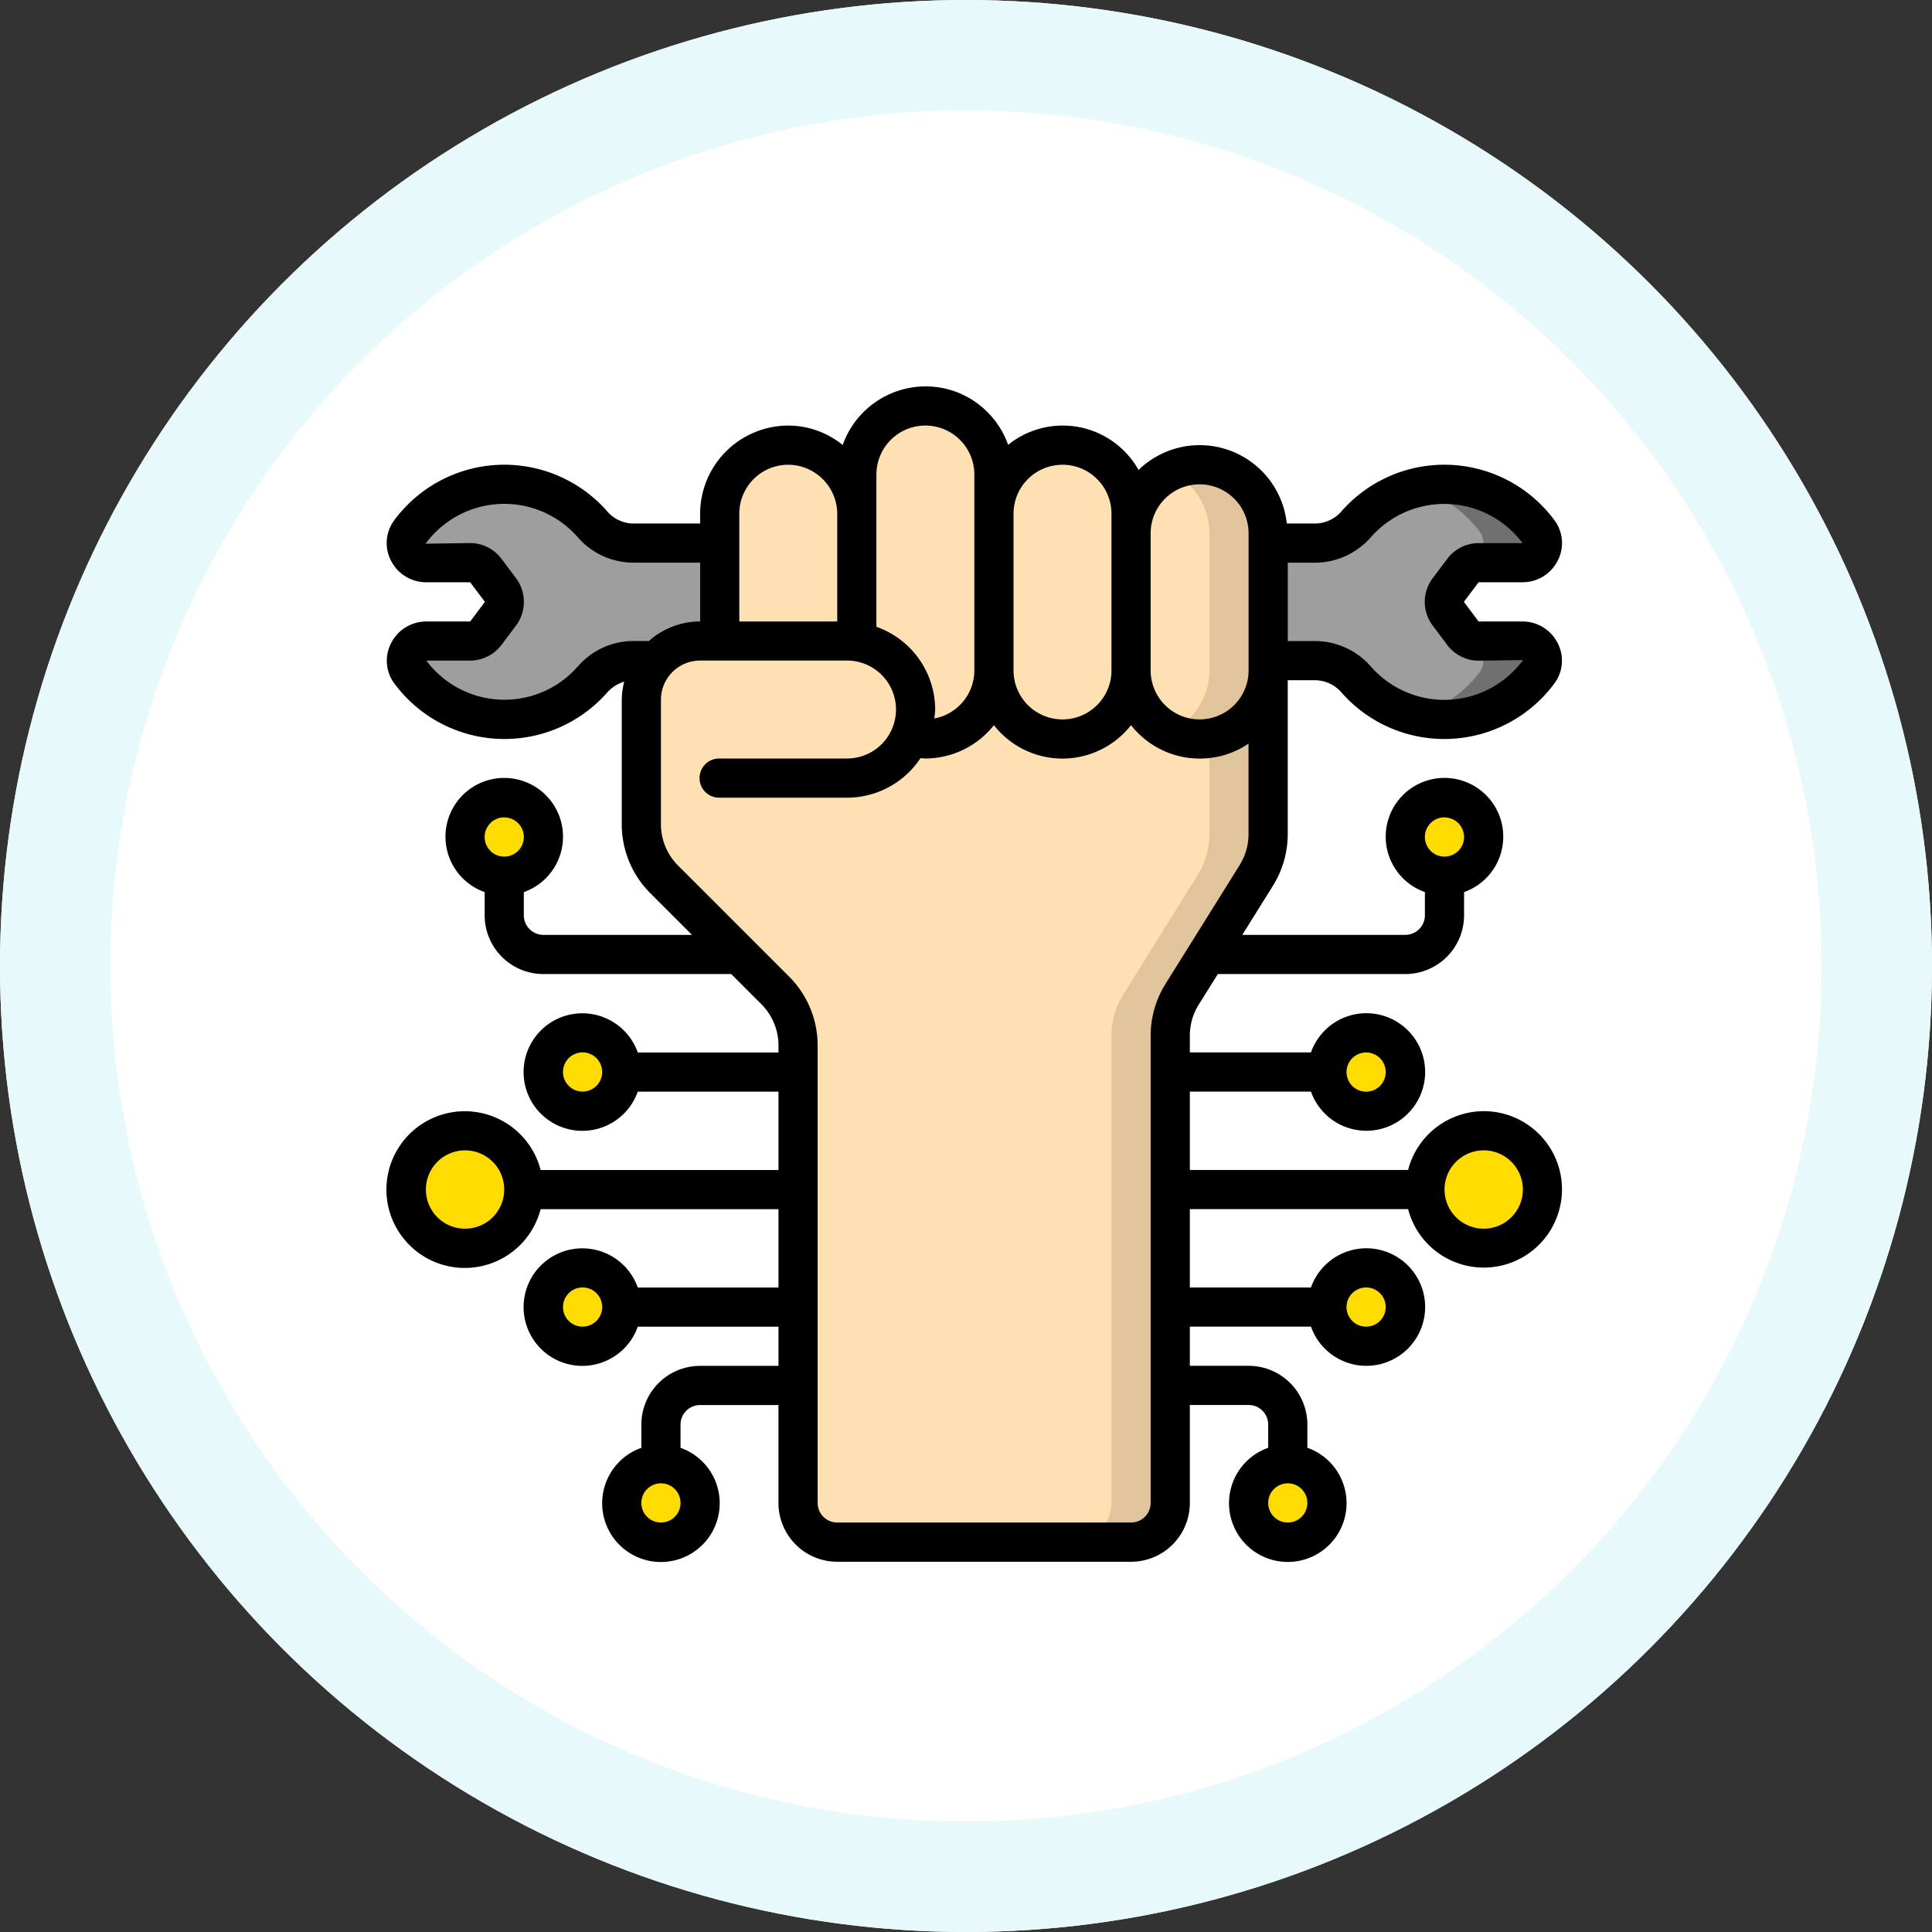 <svg xmlns="http://www.w3.org/2000/svg" width="105" height="105" viewBox="0 0 105 105">
  <rect x="0" y="0" width="105" height="105" fill="#333333" stroke="none"/>
  <g id="Grupo_877666" data-name="Grupo 877666" transform="translate(-485 -2749)">
    <g id="Elipse_4770" data-name="Elipse 4770" transform="translate(485 2749)" fill="#fff" stroke="#e7f9fa" stroke-width="6">
      <circle cx="52.5" cy="52.5" r="52.5" stroke="none"/>
      <circle cx="52.5" cy="52.5" r="49.5" fill="none"/>
    </g>
    <g id="Page-1" transform="translate(506.016 2770)">
      <g id="_084---Technology-Repair-Person" data-name="084---Technology-Repair-Person" transform="translate(-0.015 0)">
        <path id="Path" d="M19.033,8.194v5.323H17.968a3.13,3.13,0,0,0-2.374,1.065H14.3a2.968,2.968,0,0,0-2.214,1.065,6.375,6.375,0,0,1-9.89-.468,1.065,1.065,0,0,1,.894-1.661H5.47a1.079,1.079,0,0,0,.852-.426l.8-1.065a1.087,1.087,0,0,0,0-1.277l-.8-1.065a1.079,1.079,0,0,0-.852-.426H3.085A1.065,1.065,0,0,1,2.191,7.6a6.375,6.375,0,0,1,9.89-.468A2.968,2.968,0,0,0,14.3,8.194Z" transform="translate(-0.919 0.323)" fill="#9e9e9e" fill-rule="evenodd"/>
        <path id="Path-2" data-name="Path" d="M46,14.581h2.6a3,3,0,0,1,2.221,1.065,6.375,6.375,0,0,0,9.891-.466,1.065,1.065,0,0,0-.886-1.663H57.434a1.065,1.065,0,0,1-.852-.426l-.8-1.065a1.065,1.065,0,0,1,0-1.277l.8-1.065a1.065,1.065,0,0,1,.852-.426h2.389A1.065,1.065,0,0,0,60.708,7.6a6.375,6.375,0,0,0-9.891-.467A3,3,0,0,1,48.6,8.194H46" transform="translate(1.922 0.323)" fill="#9e9e9e" fill-rule="evenodd"/>
        <path id="Path-3" data-name="Path" d="M56.144,13.516a1.065,1.065,0,0,1,.886,1.662,6.374,6.374,0,0,1-3.53,2.389,6.339,6.339,0,0,0,6.725-2.389,1.065,1.065,0,0,0-.887-1.662H56.949a1.065,1.065,0,0,1-.852-.426V9.684a1.065,1.065,0,0,1,.852-.426h2.389A1.065,1.065,0,0,0,60.224,7.6,6.339,6.339,0,0,0,53.5,5.213,6.374,6.374,0,0,1,57.031,7.6a1.065,1.065,0,0,1-.887,1.656Z" transform="translate(2.406 0.323)" fill="#707070" fill-rule="evenodd"/>
        <path id="Path-4" data-name="Path" d="M47.808,7.92v7.452a3.726,3.726,0,1,1-7.452,0,3.726,3.726,0,1,1-7.452,0A3.726,3.726,0,0,1,29.178,19.1a3.22,3.22,0,0,1-.852-.106,3.5,3.5,0,0,0,.319-1.49,3.74,3.74,0,0,0-3.194-3.683,2.914,2.914,0,0,0-.532-.043H18V6.855a3.726,3.726,0,1,1,7.452,0V4.726a3.726,3.726,0,1,1,7.452,0V6.855a3.726,3.726,0,0,1,7.452,0V7.92a3.726,3.726,0,1,1,7.452,0Z" transform="translate(0.114 0.065)" fill="#ffe0b2" fill-rule="evenodd"/>
        <path id="Path-5" data-name="Path" d="M45.226,5.1A3.663,3.663,0,0,0,41,4.375a3.7,3.7,0,0,1,2.129,3.351v7.452A3.726,3.726,0,0,1,41,18.53a3.688,3.688,0,0,0,1.6.374,3.726,3.726,0,0,0,3.726-3.726V7.726a3.683,3.683,0,0,0-1.1-2.63Z" transform="translate(1.599 0.258)" fill="#dfc49c" fill-rule="evenodd"/>
        <path id="Path-6" data-name="Path" d="M48.067,14.6v8.889a4.219,4.219,0,0,1-.649,2.257l-4.024,6.451a4.219,4.219,0,0,0-.649,2.257v25.39a2.136,2.136,0,0,1-2.129,2.129H24.646a2.136,2.136,0,0,1-2.129-2.129V34.994a4.258,4.258,0,0,0-1.246-3.013l-6.026-6.026A4.258,4.258,0,0,1,14,22.943V16.194A3.205,3.205,0,0,1,17.194,13h7.984a2.914,2.914,0,0,1,.532.043A3.74,3.74,0,0,1,28.9,16.726a3.5,3.5,0,0,1-.319,1.49,3.22,3.22,0,0,0,.852.106A3.726,3.726,0,0,0,33.162,14.6a3.726,3.726,0,0,0,7.452,0,3.726,3.726,0,1,0,7.452,0Z" transform="translate(-0.144 0.84)" fill="#ffe0b2" fill-rule="evenodd"/>
        <path id="Path-7" data-name="Path" d="M43.452,18.172v5.216a4.219,4.219,0,0,1-.649,2.257L38.779,32.1a4.219,4.219,0,0,0-.649,2.258v25.39A2.136,2.136,0,0,1,36,61.874h3.194a2.136,2.136,0,0,0,2.129-2.129V34.354a4.219,4.219,0,0,1,.649-2.257L46,25.646a4.219,4.219,0,0,0,.649-2.257V14.5a3.72,3.72,0,0,1-3.194,3.672Z" transform="translate(1.276 0.936)" fill="#dfc49c" fill-rule="evenodd"/>
        <path id="Path-8" data-name="Path" d="M18,20.136h6.92A3.713,3.713,0,0,0,28.326,17.9" transform="translate(0.114 1.156)" fill="#ffe0b2" fill-rule="evenodd"/>
        <g id="Grupo_876247" data-name="Grupo 876247" transform="translate(1.081 22.356)">
          <circle id="Oval" cx="3.194" cy="3.194" r="3.194" transform="translate(0 18.098)" fill="#ffdc00"/>
          <circle id="Oval-2" data-name="Oval" cx="2.129" cy="2.129" r="2.129" transform="translate(7.452 12.775)" fill="#ffdc00"/>
          <circle id="Oval-3" data-name="Oval" cx="2.129" cy="2.129" r="2.129" transform="translate(3.194)" fill="#ffdc00"/>
          <circle id="Oval-4" data-name="Oval" cx="2.129" cy="2.129" r="2.129" transform="translate(7.452 25.55)" fill="#ffdc00"/>
          <circle id="Oval-5" data-name="Oval" cx="2.129" cy="2.129" r="2.129" transform="translate(11.71 36.196)" fill="#ffdc00"/>
          <circle id="Oval-6" data-name="Oval" cx="3.194" cy="3.194" r="3.194" transform="translate(55.358 18.098)" fill="#ffdc00"/>
          <circle id="Oval-7" data-name="Oval" cx="2.129" cy="2.129" r="2.129" transform="translate(50.035 12.775)" fill="#ffdc00"/>
          <circle id="Oval-8" data-name="Oval" cx="2.129" cy="2.129" r="2.129" transform="translate(54.294)" fill="#ffdc00"/>
          <circle id="Oval-9" data-name="Oval" cx="2.129" cy="2.129" r="2.129" transform="translate(50.035 25.55)" fill="#ffdc00"/>
          <circle id="Oval-10" data-name="Oval" cx="2.129" cy="2.129" r="2.129" transform="translate(45.777 36.196)" fill="#ffdc00"/>
        </g>
        <path id="Shape" d="M60.618,39.39a4.258,4.258,0,0,0-4.107,3.194H44.649V38.325h6.583a3.194,3.194,0,1,0,0-2.129H44.649v-.908a3.186,3.186,0,0,1,.485-1.692l1.037-1.659H56.359a3.194,3.194,0,0,0,3.194-3.194v-1.26a3.194,3.194,0,1,0-2.129,0v1.26a1.065,1.065,0,0,1-1.065,1.065H47.5l1.661-2.661a5.323,5.323,0,0,0,.809-2.821V15.969H51.5a1.936,1.936,0,0,1,1.427.708,7.439,7.439,0,0,0,11.542-.544,2.068,2.068,0,0,0,.174-2.174,2.139,2.139,0,0,0-1.916-1.184H60.342l-.8-1.065.8-1.065H62.73a2.14,2.14,0,0,0,1.916-1.183,2.073,2.073,0,0,0-.172-2.175A7.44,7.44,0,0,0,52.93,6.744a1.936,1.936,0,0,1-1.427.708H49.917a4.761,4.761,0,0,0-8.055-2.91,4.725,4.725,0,0,0-7.09-1.364,4.651,4.651,0,0,0-1.107-1.764A4.717,4.717,0,0,0,30.277,0a4.782,4.782,0,0,0-4.494,3.185,4.7,4.7,0,0,0-2.958-1.056A4.8,4.8,0,0,0,18.034,6.92v.532H14.363a1.916,1.916,0,0,1-1.42-.709A7.438,7.438,0,0,0,1.4,7.29a2.07,2.07,0,0,0-.17,2.171,2.145,2.145,0,0,0,1.922,1.185H5.538l.8,1.065-.8,1.065H3.152A2.145,2.145,0,0,0,1.236,13.96a2.07,2.07,0,0,0,.17,2.171,7.438,7.438,0,0,0,11.544.544,2.067,2.067,0,0,1,.958-.63,4.209,4.209,0,0,0-.133.989v6.753a5.289,5.289,0,0,0,1.559,3.764l2.259,2.258H9.518a1.065,1.065,0,0,1-1.065-1.065v-1.26a3.194,3.194,0,1,0-2.129,0v1.26a3.194,3.194,0,0,0,3.194,3.194H19.723l1.635,1.634a3.176,3.176,0,0,1,.935,2.259V36.2H14.645a3.194,3.194,0,1,0,0,2.129h7.648v4.258H9.366a4.258,4.258,0,1,0,0,2.129H22.293v4.258H14.645a3.194,3.194,0,1,0,0,2.129h7.648v2.129H18.034a3.194,3.194,0,0,0-3.194,3.194v1.26a3.194,3.194,0,1,0,2.129,0v-1.26a1.065,1.065,0,0,1,1.065-1.065h4.258v5.323a3.194,3.194,0,0,0,3.194,3.194H41.455a3.194,3.194,0,0,0,3.194-3.194V55.358h3.194a1.065,1.065,0,0,1,1.065,1.065v1.26a3.194,3.194,0,1,0,2.129,0v-1.26a3.194,3.194,0,0,0-3.194-3.194H44.649V51.1h6.583a3.194,3.194,0,1,0,0-2.129H44.649V44.712H56.51a4.251,4.251,0,1,0,4.107-5.323ZM54.23,36.2a1.065,1.065,0,1,1-1.065,1.065A1.065,1.065,0,0,1,54.23,36.2Zm4.258-12.775a1.065,1.065,0,1,1-1.065,1.065A1.065,1.065,0,0,1,58.488,23.421Zm-51.1,0a1.065,1.065,0,1,1-1.065,1.065A1.065,1.065,0,0,1,7.388,23.421Zm4.258,14.9a1.065,1.065,0,1,1,1.065-1.065A1.065,1.065,0,0,1,11.647,38.325ZM5.259,45.777a2.129,2.129,0,1,1,2.129-2.129A2.129,2.129,0,0,1,5.259,45.777ZM11.647,51.1a1.065,1.065,0,1,1,1.065-1.065A1.065,1.065,0,0,1,11.647,51.1Zm4.258,10.646a1.065,1.065,0,1,1,1.065-1.065A1.065,1.065,0,0,1,15.905,61.746Zm34.067,0a1.065,1.065,0,1,1,1.065-1.065A1.065,1.065,0,0,1,49.972,61.746ZM54.23,48.971a1.065,1.065,0,1,1-1.065,1.065A1.065,1.065,0,0,1,54.23,48.971Zm.289-40.809a5.307,5.307,0,0,1,8.211.355H60.341a2.138,2.138,0,0,0-1.7.852l-.8,1.065a2.137,2.137,0,0,0,0,2.555l.8,1.065a2.129,2.129,0,0,0,1.7.852l2.417-.033a5.31,5.31,0,0,1-8.239.388A4.038,4.038,0,0,0,51.5,13.84H49.972V9.581H51.5a4.038,4.038,0,0,0,3.015-1.419ZM45.181,5.323a2.661,2.661,0,0,1,2.661,2.661v7.452a2.661,2.661,0,0,1-5.323,0V7.984a2.661,2.661,0,0,1,2.661-2.661ZM37.729,4.258A2.661,2.661,0,0,1,40.39,6.92v8.517a2.661,2.661,0,0,1-5.323,0V6.92a2.661,2.661,0,0,1,2.661-2.661Zm-10.114.532a2.661,2.661,0,1,1,5.323,0V15.436a2.661,2.661,0,0,1-2.178,2.612,4.5,4.5,0,0,0,.049-.483,4.784,4.784,0,0,0-3.194-4.5Zm-4.791-.532A2.678,2.678,0,0,1,25.486,6.92v5.855H20.163V6.92A2.661,2.661,0,0,1,22.825,4.258Zm-11.47,11a5.3,5.3,0,0,1-8.2-.356H5.538a2.146,2.146,0,0,0,1.7-.852l.81-1.078a2.157,2.157,0,0,0-.013-2.541l-.8-1.065a2.146,2.146,0,0,0-1.7-.852l-2.422.035a5.308,5.308,0,0,1,8.235-.394,4.011,4.011,0,0,0,3.016,1.423h3.672v3.194a4.222,4.222,0,0,0-2.787,1.065h-.885A4,4,0,0,0,11.355,15.26ZM42.52,35.288V60.681a1.065,1.065,0,0,1-1.065,1.065H25.486a1.065,1.065,0,0,1-1.065-1.065V35.831a5.289,5.289,0,0,0-1.559-3.764L16.84,26.045a3.176,3.176,0,0,1-.935-2.259V17.033A2.129,2.129,0,0,1,18.034,14.9h7.984a2.661,2.661,0,1,1,0,5.323H19.1a1.065,1.065,0,1,0,0,2.129h6.92a4.791,4.791,0,0,0,3.989-2.146c.089,0,.176.017.269.017A4.763,4.763,0,0,0,34,18.41a4.729,4.729,0,0,0,7.452,0,4.745,4.745,0,0,0,6.387,1.006v4.913a3.186,3.186,0,0,1-.485,1.692L43.329,32.47a5.323,5.323,0,0,0-.809,2.818Zm18.1,10.489a2.129,2.129,0,1,1,2.129-2.129A2.129,2.129,0,0,1,60.618,45.777Z" transform="translate(-0.985 0)"/>
      </g>
    </g>
  </g>
</svg>
